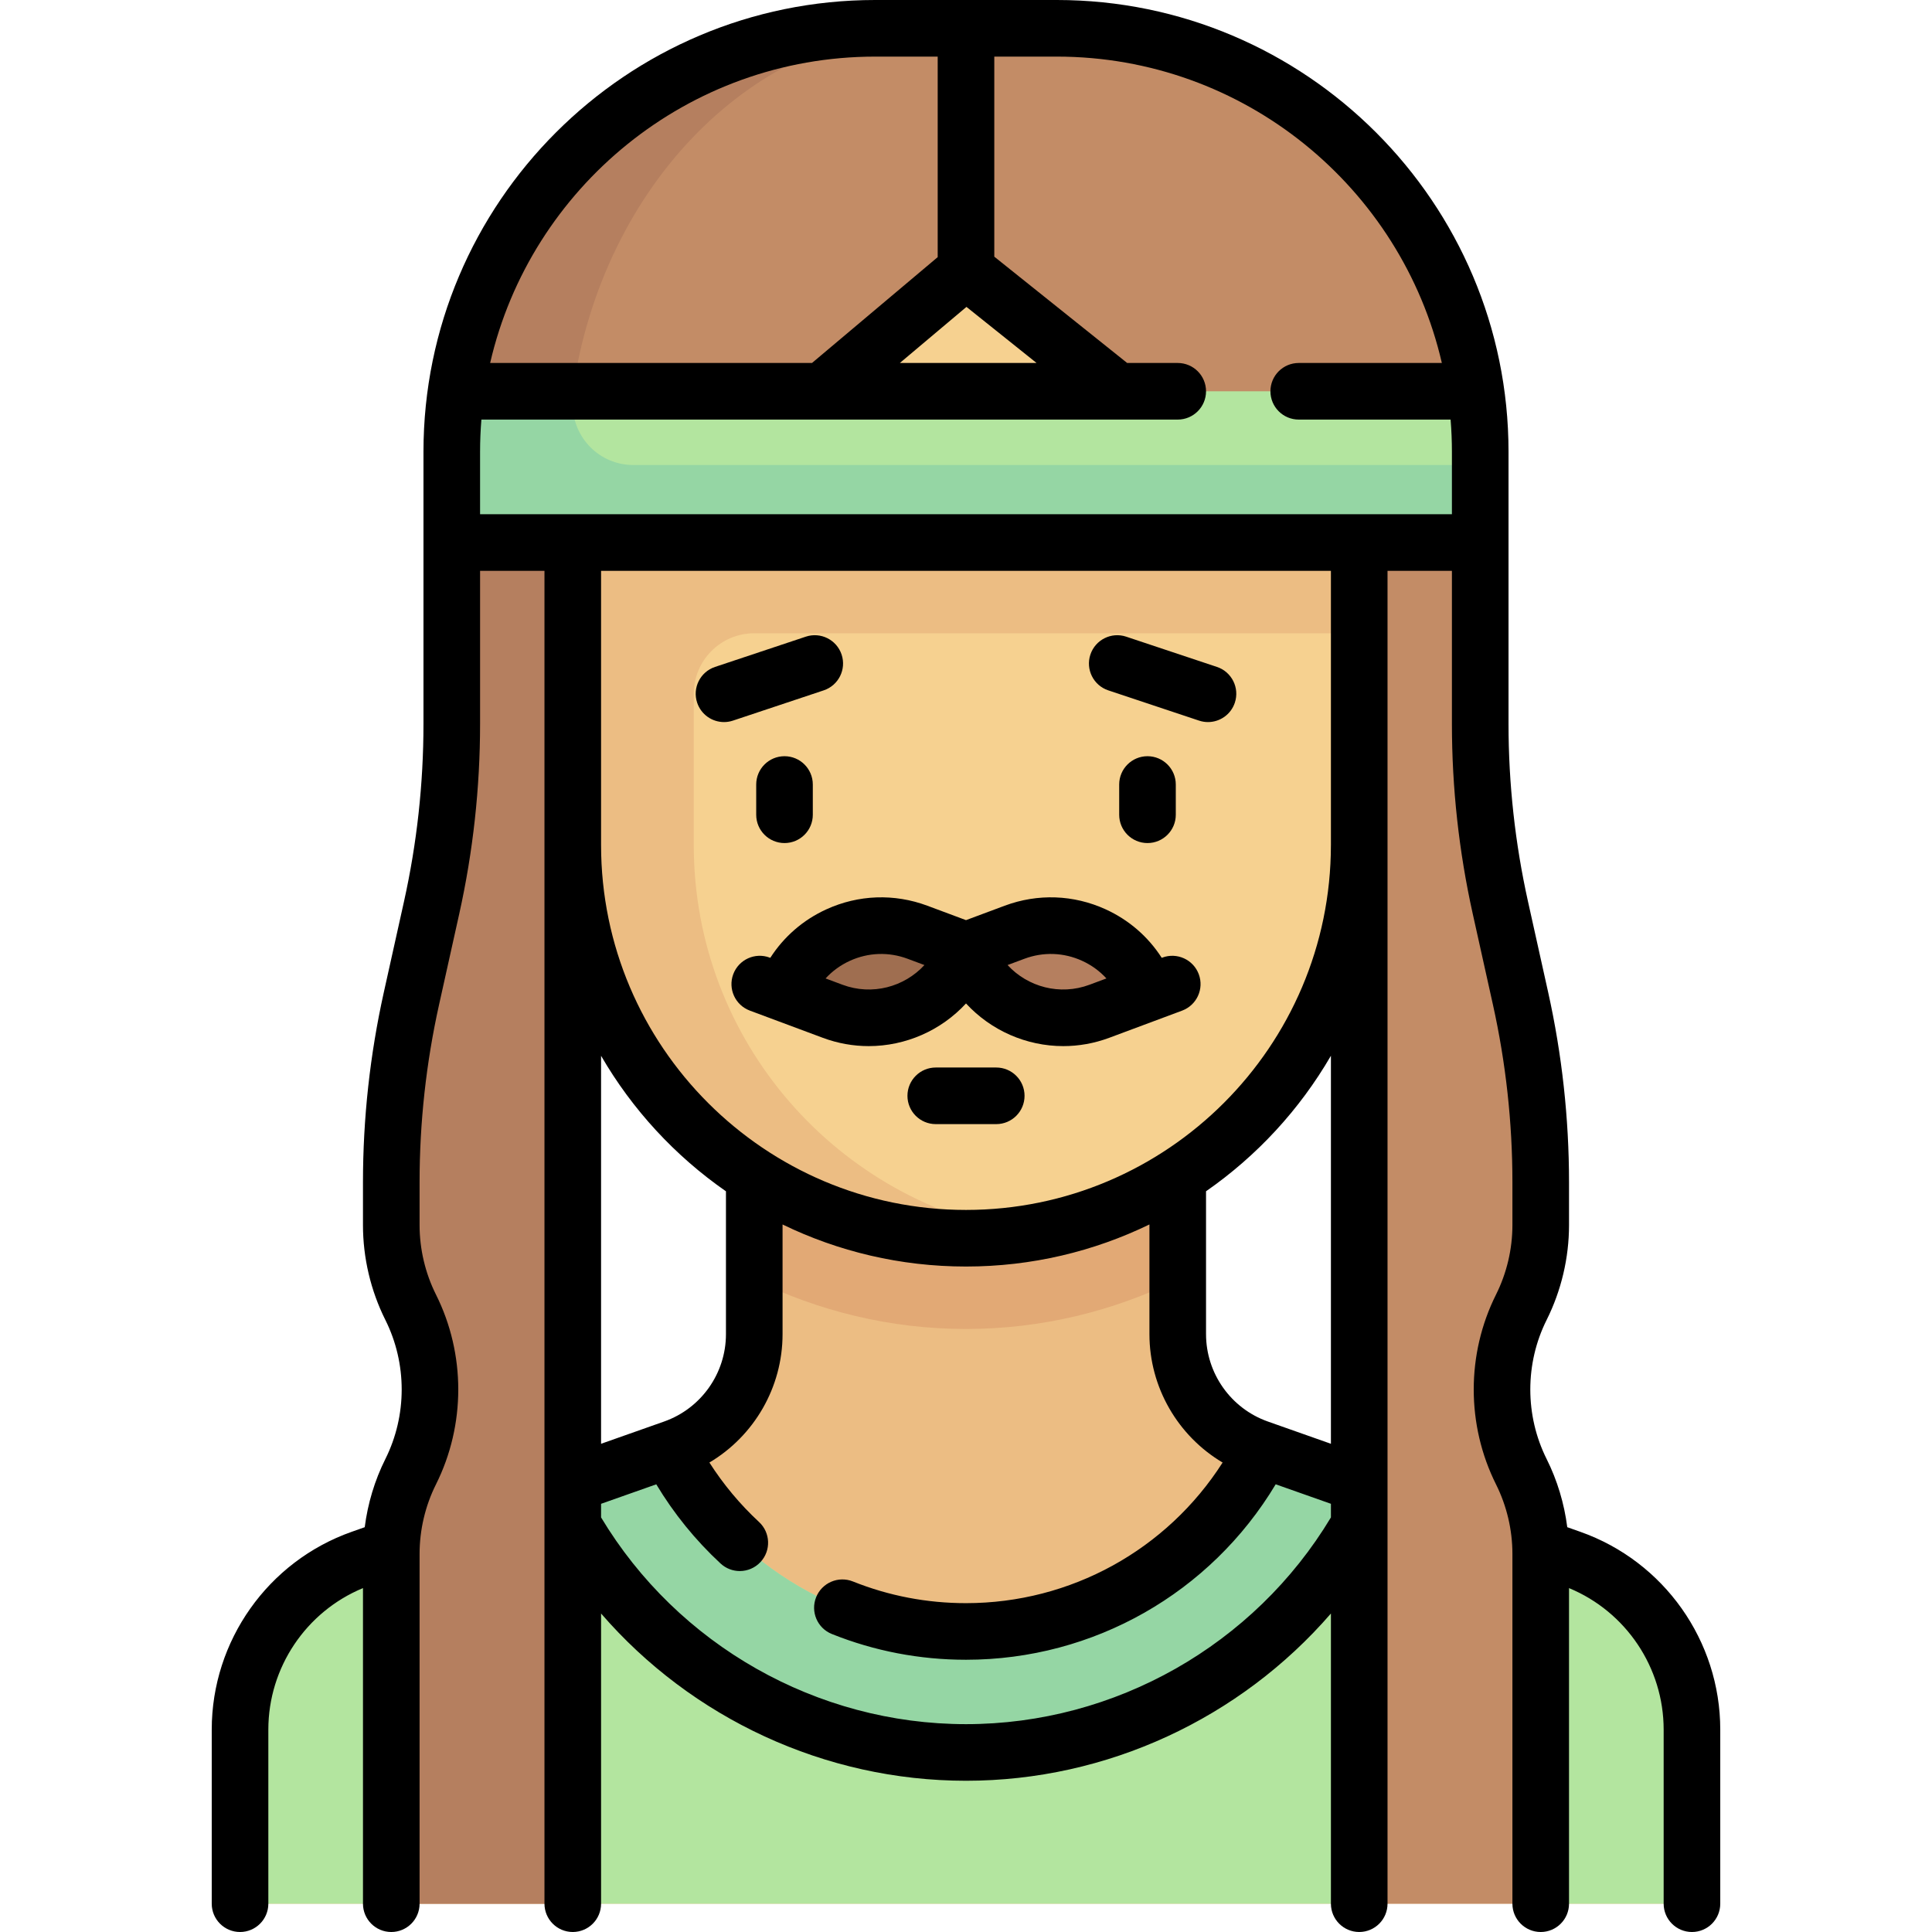 <svg id="Capa_1" enable-background="new 0 0 512 512" height="512" viewBox="0 0 512 512" width="512" xmlns="http://www.w3.org/2000/svg"><g><g><path d="m416.298 413.013-82.793-29.221c-12.82-4.525-21.393-16.642-21.393-30.236v-57.475h-112.225v57.475c0 13.595-8.573 25.712-21.393 30.236l-82.793 29.221c-19.23 6.787-32.089 24.962-32.089 45.354v46.133h384.774v-46.132c.001-20.392-12.858-38.568-32.088-45.355z" fill="#ecbd83"/><path d="m416.298 413.013-81.773-28.861c-14.583 28.586-44.233 48.202-78.525 48.202s-63.942-19.617-78.525-48.202l-81.773 28.861c-19.23 6.787-32.089 24.962-32.089 45.354v46.133h40.081l21.806-15.5 26.29 15.5h208.42l21.79-15.5 26.307 15.5h40.081v-46.132c-.001-20.392-12.86-38.568-32.09-45.355z" fill="#b3e59f"/><path d="m256 464.419c48.267 0 89.776-28.506 108.915-69.541l-30.39-10.726c-14.583 28.586-44.233 48.202-78.525 48.202s-63.942-19.617-78.525-48.202l-30.39 10.726c19.139 41.036 60.648 69.541 108.915 69.541z" fill="#95d6a4"/><path d="m199.887 339.133c16.968 8.282 35.96 13.06 56.113 13.06s39.145-4.778 56.113-13.06v-43.052h-112.226z" fill="#e2a975"/><path d="m360.21 63.613h-208.42v160.323c0 57.553 46.656 104.21 104.21 104.21 57.527 0 104.164-46.615 104.206-104.132h-.331l.335-.077z" fill="#f6d190"/><path d="m360.21 167.823v-32.065h-208.42v88.177c0 57.553 46.656 104.21 104.21 104.21 5.467 0 10.793-.547 16.032-1.359-49.921-7.729-88.177-50.764-88.177-102.851v-40.081c0-8.854 7.178-16.032 16.032-16.032h160.323z" fill="#ecbd83"/><path d="m408.306 324.893v-11.603c0-16.376-1.792-32.702-5.345-48.687l-5.342-24.039c-3.553-15.987-5.345-32.316-5.345-48.693v-72.145c0-61.981-50.245-112.226-112.226-112.226h-48.097c-61.981 0-112.226 50.245-112.226 112.226v72.145c0 16.377-1.792 32.706-5.345 48.693l-5.342 24.039c-3.552 15.986-5.345 32.312-5.345 48.687v11.603c0 7.933 2.357 15.545 5.713 22.734 6.094 13.054 6.094 28.143 0 41.197-3.356 7.188-5.713 14.8-5.713 22.733v92.943h48.097v-368.742h32.955l71.255-64.129 71.255 64.129h32.955v368.742h48.097v-92.943c0-7.933-2.357-15.545-5.713-22.733-6.094-13.054-6.094-28.143 0-41.197 3.355-7.189 5.712-14.801 5.712-22.734z" fill="#c38c66"/><path d="m119.726 143.774v48.097c0 16.377-1.793 32.705-5.345 48.693l-5.342 24.039c-3.553 15.985-5.345 32.312-5.345 48.687v11.603c0 7.933 2.357 15.545 5.713 22.734 6.094 13.055 6.094 28.143 0 41.197-3.356 7.188-5.713 14.8-5.713 22.733v92.943h48.097v-360.726z" fill="#b57f5f"/><path d="m151.79 103.694c7.799-54.366 48.097-96.194 96.194-96.194h-16.032c-56.522 0-103.152 41.828-110.951 96.194z" fill="#b57f5f"/><path d="m392.274 143.774v-24.048c0-5.458-.522-10.782-1.275-16.032h-269.998c-.753 5.25-1.275 10.574-1.275 16.032v24.048z" fill="#b3e59f"/><path d="m151.79 107.201v-3.507h-30.789c-.753 5.25-1.275 10.574-1.275 16.032v24.048h272.548v-20.541h-224.451c-8.855 0-16.033-7.178-16.033-16.032z" fill="#95d6a4"/><path d="m291.346 267.997 12.873-4.8c-5.302-14.219-21.127-21.448-35.346-16.146l-12.873 4.8c5.302 14.219 21.127 21.448 35.346 16.146z" fill="#b57f5f"/><path d="m220.654 267.997-12.873-4.8c5.302-14.219 21.127-21.448 35.346-16.146l12.873 4.8c-5.302 14.219-21.127 21.448-35.346 16.146z" fill="#9f6e50"/></g><g><path d="m207.903 223.419c4.142 0 7.5-3.358 7.5-7.5v-8.016c0-4.142-3.358-7.5-7.5-7.5s-7.5 3.358-7.5 7.5v8.016c0 4.143 3.358 7.5 7.5 7.5z"/><path d="m296.597 207.903v8.016c0 4.142 3.358 7.5 7.5 7.5s7.5-3.358 7.5-7.5v-8.016c0-4.142-3.358-7.5-7.5-7.5s-7.5 3.358-7.5 7.5z"/><path d="m184.756 186.227c1.048 3.143 3.974 5.13 7.114 5.13.786 0 1.586-.125 2.373-.387l24.048-8.016c3.93-1.31 6.053-5.558 4.744-9.487-1.31-3.93-5.559-6.053-9.487-4.744l-24.048 8.017c-3.93 1.31-6.054 5.557-4.744 9.487z"/><path d="m293.709 182.954 24.048 8.016c.787.262 1.586.387 2.373.387 3.14 0 6.066-1.988 7.114-5.13 1.31-3.93-.814-8.177-4.744-9.487l-24.048-8.016c-3.929-1.311-8.177.814-9.487 4.744-1.309 3.928.814 8.176 4.744 9.486z"/><path d="m204.135 253.832-.169-.063c-3.88-1.448-8.2.525-9.648 4.407-1.447 3.881.525 8.201 4.407 9.648l19.31 7.2c4.015 1.497 8.131 2.207 12.184 2.206 9.779-.001 19.171-4.136 25.782-11.306 6.611 7.171 16.003 11.306 25.783 11.306 4.052 0 8.17-.709 12.184-2.206l19.31-7.2c3.881-1.447 5.854-5.767 4.407-9.648-1.448-3.881-5.766-5.851-9.648-4.407l-.169.063c-3.584-5.579-8.684-10.03-14.86-12.851-8.498-3.882-18-4.222-26.753-.958l-10.255 3.824-10.253-3.823c-8.754-3.264-18.255-2.924-26.753.958-6.175 2.82-11.276 7.272-14.859 12.85zm67.358.246c5-1.864 10.426-1.671 15.28.547 2.478 1.131 4.654 2.721 6.439 4.67l-4.487 1.673c-7.837 2.923-16.37.589-21.709-5.222zm-30.987 0 4.477 1.669c-5.338 5.811-13.87 8.146-21.709 5.222l-4.487-1.673c1.786-1.95 3.962-3.539 6.439-4.67 4.854-2.218 10.282-2.413 15.28-.548z"/><path d="m264.016 282.902h-16.032c-4.142 0-7.5 3.358-7.5 7.5s3.358 7.5 7.5 7.5h16.032c4.142 0 7.5-3.358 7.5-7.5s-3.358-7.5-7.5-7.5z"/><path d="m418.794 405.941-3.452-1.219c-.801-6.272-2.643-12.418-5.469-18.069-5.769-11.539-5.769-25.315 0-36.854 3.882-7.764 5.934-16.456 5.934-25.135v-11.371c0-16.895-1.858-33.824-5.524-50.317l-5.342-24.042c-3.428-15.426-5.166-31.26-5.166-47.063v-72.146c-.001-66.017-53.71-119.725-119.727-119.725h-48.097c-66.017 0-119.726 53.708-119.726 119.726v72.146c0 15.804-1.738 31.638-5.166 47.063l-5.342 24.042c-3.666 16.493-5.524 33.422-5.524 50.317v11.371c0 8.679 2.052 17.371 5.934 25.135 5.769 11.539 5.769 25.315 0 36.854-2.826 5.652-4.669 11.797-5.469 18.069l-3.452 1.219c-22.187 7.83-37.093 28.899-37.093 52.427v46.131c0 4.142 3.358 7.5 7.5 7.5s7.5-3.358 7.5-7.5v-46.132c0-16.46 9.995-31.265 25.081-37.507v83.639c0 4.142 3.358 7.5 7.5 7.5s7.5-3.358 7.5-7.5v-92.712c0-6.363 1.504-12.735 4.35-18.427 7.869-15.739 7.869-34.531 0-50.27-2.846-5.692-4.35-12.064-4.35-18.427v-11.371c0-15.803 1.738-31.637 5.167-47.063l5.342-24.042c3.665-16.492 5.523-33.421 5.523-50.317v-40.597h17.065v353.226c0 4.142 3.358 7.5 7.5 7.5s7.5-3.358 7.5-7.5v-76.903c24.038 27.775 59.325 44.323 96.709 44.323 37.383 0 72.671-16.548 96.709-44.323v76.903c0 4.142 3.358 7.5 7.5 7.5s7.5-3.358 7.5-7.5v-353.226h17.065v40.597c0 16.896 1.858 33.825 5.523 50.317l5.342 24.042c3.428 15.427 5.167 31.261 5.167 47.063v11.371c0 6.363-1.504 12.735-4.35 18.427-7.869 15.739-7.869 34.531 0 50.27 2.846 5.692 4.35 12.064 4.35 18.427v92.712c0 4.142 3.358 7.5 7.5 7.5s7.5-3.358 7.5-7.5v-83.639c15.085 6.241 25.081 21.047 25.081 37.507v46.132c0 4.142 3.358 7.5 7.5 7.5s7.5-3.358 7.5-7.5v-46.132c0-23.528-14.907-44.597-37.093-52.427zm-162.672-324.61 18.578 14.862h-36.227zm-24.17-66.331h16.548v53.14l-33.314 28.054h-85.294c10.707-46.453 52.402-81.194 102.06-81.194zm-55.954 361.72-16.708 5.897v-102.819c8.27 14.262 19.606 26.532 33.097 35.912v37.846c0 10.395-6.586 19.704-16.389 23.164zm80.002 80.199c-39.517 0-76.381-20.948-96.709-54.789v-3.607l14.63-5.163c4.653 7.755 10.368 14.801 17.034 20.983 1.444 1.339 3.273 2.001 5.098 2.001 2.015 0 4.023-.807 5.501-2.4 2.817-3.037 2.638-7.783-.399-10.599-5.061-4.693-9.463-9.982-13.156-15.758 11.84-7.029 19.389-19.908 19.389-34.032v-29.055c14.705 7.137 31.199 11.144 48.613 11.144 17.412 0 33.906-4.01 48.613-11.151v29.061c0 14.126 7.551 27.006 19.394 34.035-14.77 23.136-40.262 37.265-68.006 37.265-10.36 0-20.442-1.934-29.967-5.747-3.846-1.54-8.211.33-9.75 4.175-1.54 3.845.33 8.211 4.175 9.75 11.306 4.526 23.264 6.821 35.542 6.821 33.815 0 64.807-17.697 82.072-46.498l14.638 5.166v3.607c-20.331 33.842-57.196 54.791-96.712 54.791zm96.709-74.302-16.708-5.897c-9.803-3.46-16.389-12.769-16.389-23.165v-37.855c13.49-9.382 24.826-21.654 33.097-35.918zm0-158.686c0 .026-.004.051-.004.076-.039 53.286-43.421 96.638-96.706 96.638-53.313 0-96.688-43.363-96.709-96.671v-72.7h193.419zm-225.483-87.657v-16.549c0-2.873.121-5.717.349-8.532h184.538c4.142 0 7.5-3.358 7.5-7.5s-3.358-7.5-7.5-7.5h-13.402l-35.211-28.169v-53.024h16.548c49.657 0 91.353 34.741 102.059 81.193h-37.93c-4.142 0-7.5 3.358-7.5 7.5s3.358 7.5 7.5 7.5h40.248c.228 2.815.349 5.66.349 8.532v16.549z"/></g></g></svg>
